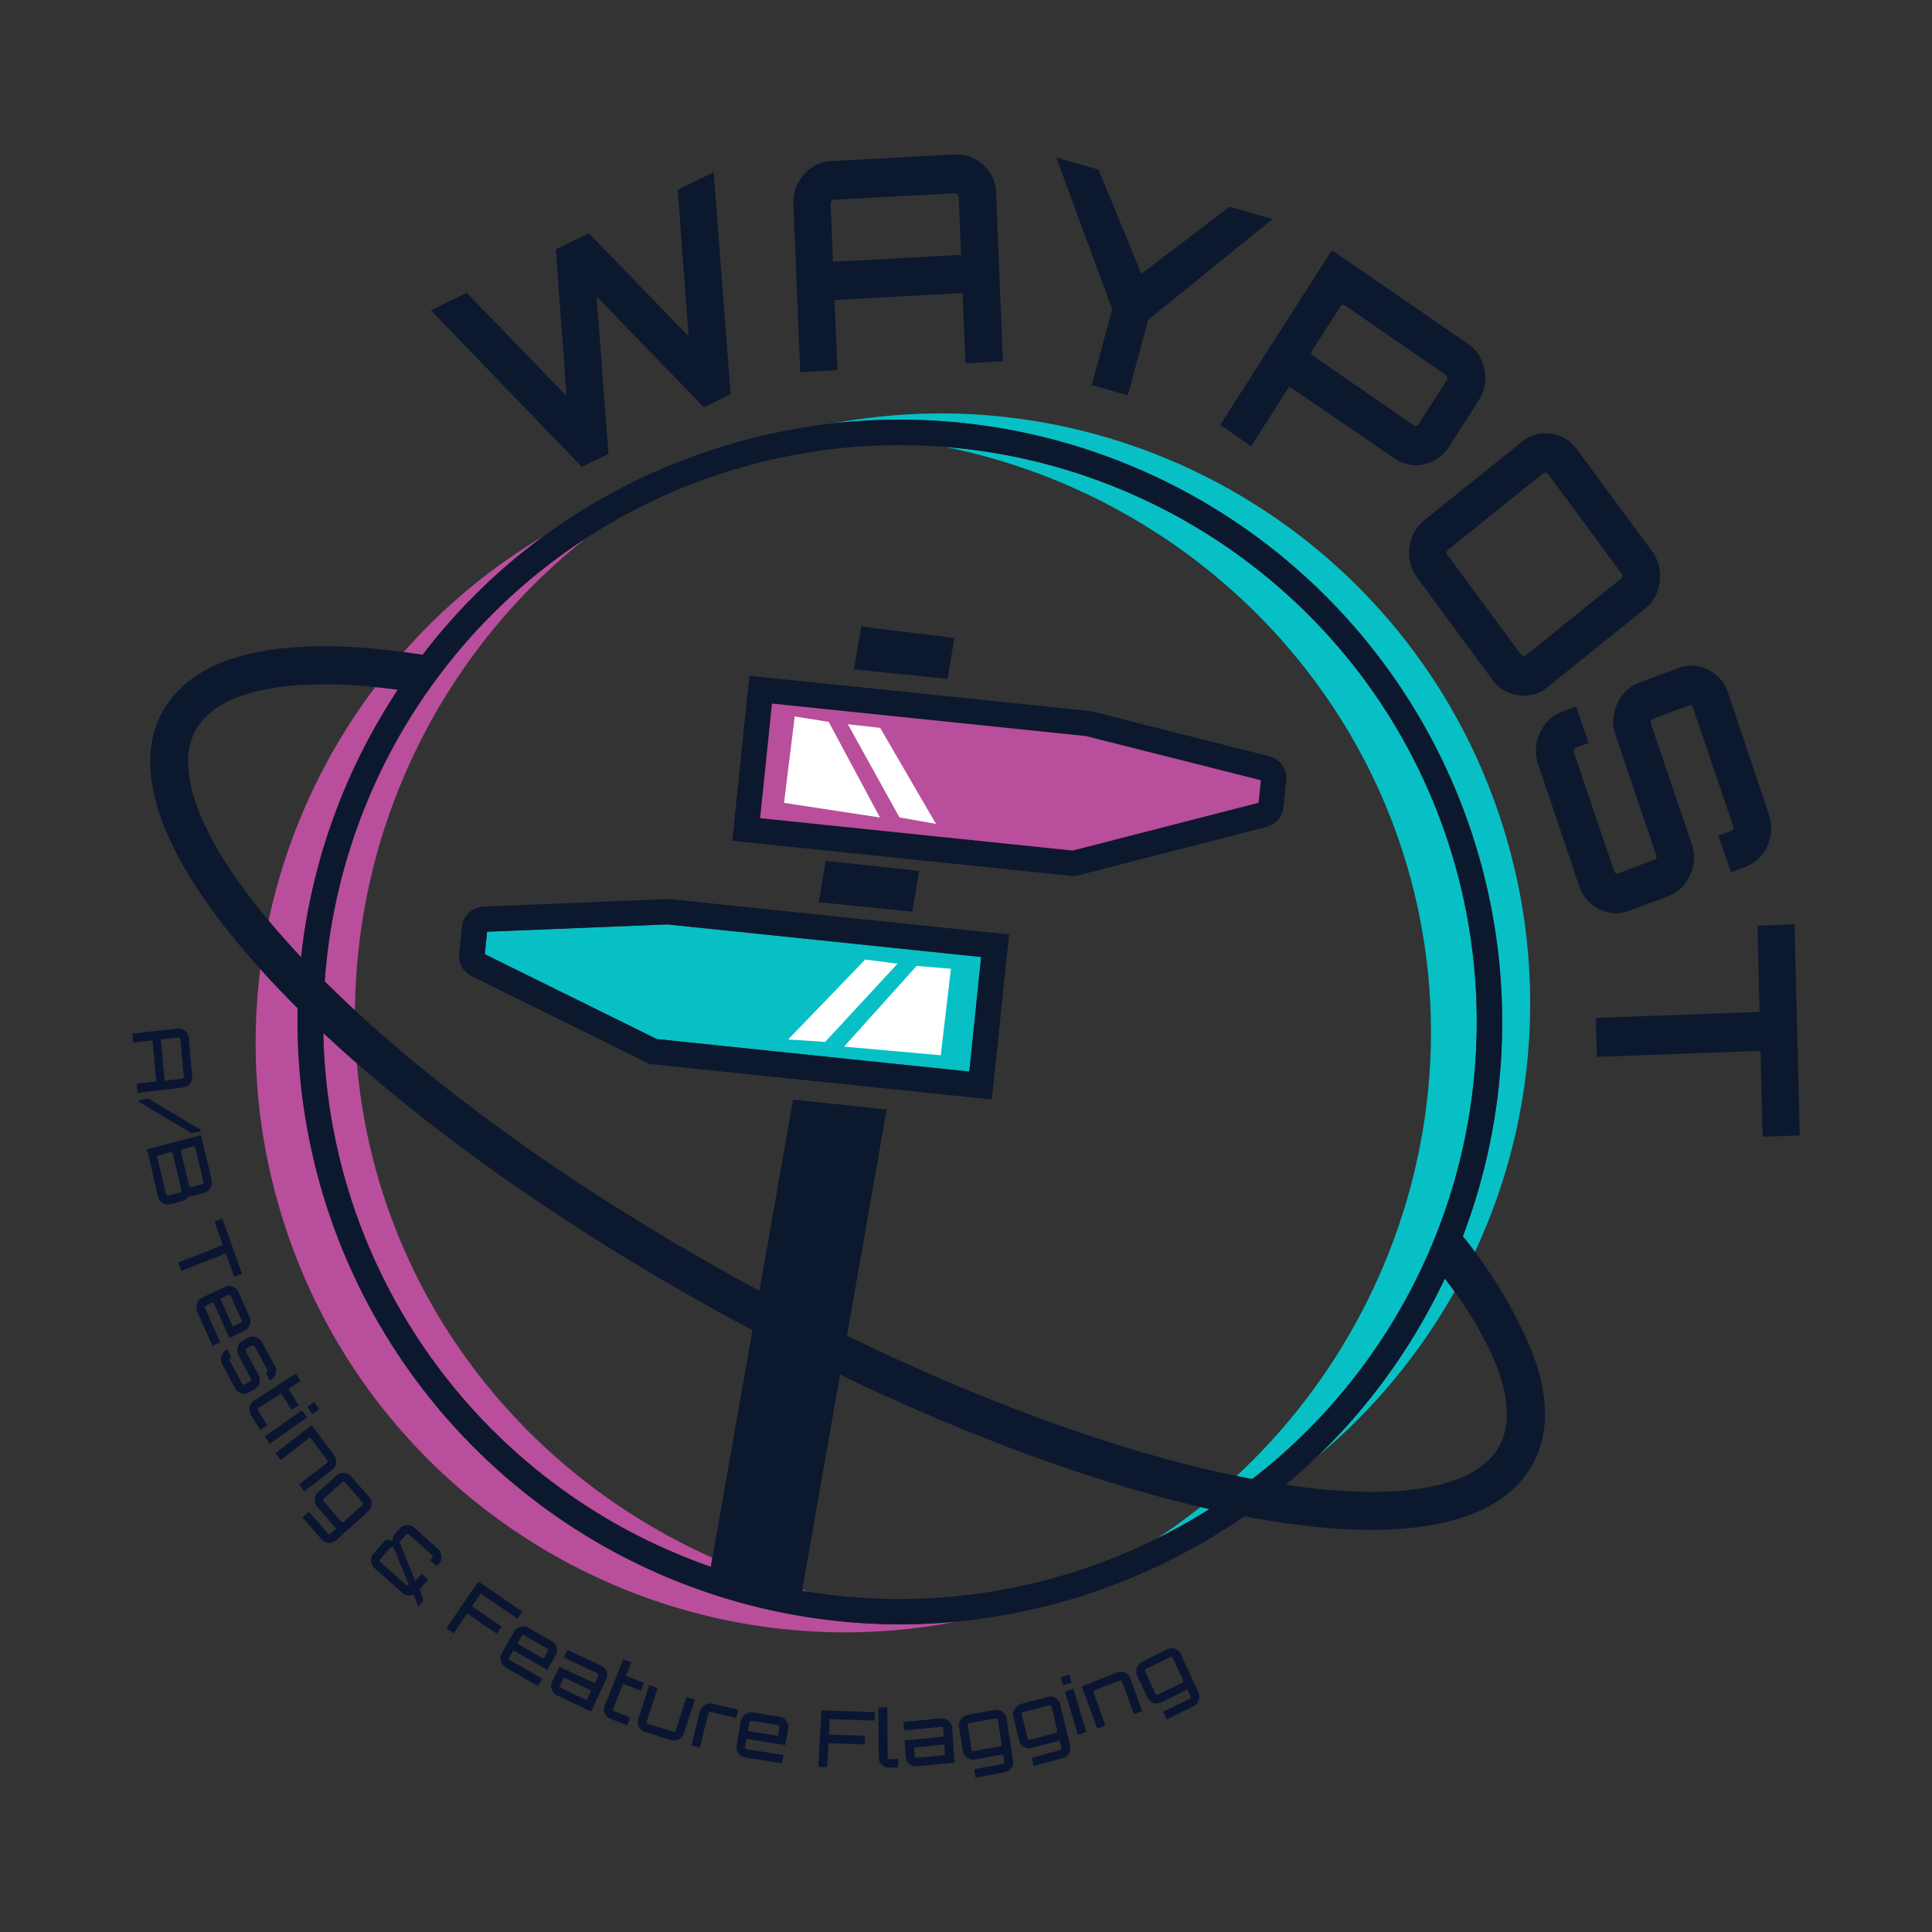 <svg xmlns="http://www.w3.org/2000/svg" viewBox="0 0 640 640"><rect x="0" y="0" width="640" height="640" fill="#333333" stroke="none"/><defs><style>.cls-1{fill:#b94e9c;}.cls-2{fill:#0c182e;}.cls-3{fill:#07c0c5;}.cls-4{fill:#0a1531;}.cls-5{fill:#fff;}</style></defs><g id="Option_A_Colors_1" data-name="Option A_Colors 1"><path class="cls-1" d="M133.72,216c2.06.28,4.14.58,6.26.92a196.86,196.86,0,0,1,40.45-39.55A194.28,194.28,0,0,0,133.72,216ZM123.8,384.86a194.7,194.7,0,0,1-5.57-32.62q-5.76-5-11.13-10.06A191.21,191.21,0,0,0,206.19,506a194.25,194.25,0,0,0,29.26,13l.52-3C181.74,491.88,139.29,444.42,123.8,384.86Zm142,141.77-.05.29c1,.18,2.05.34,3.08.5C267.77,527.17,266.77,526.9,265.76,526.63Zm32.1,11.46A199.91,199.91,0,0,1,98.64,334l0,0Q92,327.41,86.22,321A194.56,194.56,0,0,0,92.52,400c28.42,97.61,126.35,156.09,224.23,137.21Q307.3,538.09,297.86,538.09Zm-190.31-213h0q4.8,4.77,10,9.57A201.79,201.79,0,0,1,194.36,178.1,191.94,191.94,0,0,0,107.55,325.1Zm16.73-97.51a196,196,0,0,0-35.34,77.35q5,5.94,10.79,12.14a199.28,199.28,0,0,1,23.57-74.55q4-7.25,8.48-14.06C129.22,228.13,126.72,227.83,124.28,227.59Z"/><polygon class="cls-2" points="313.88 224.89 316.14 211.34 285.27 207.56 282.91 221.74 313.88 224.89"/><polygon class="cls-2" points="273.51 285.2 271.24 298.87 302.23 302.01 304.48 288.48 273.51 285.2"/><path class="cls-3" d="M397.67,499.21h0q-6.93,5.51-14.41,10.44a192.77,192.77,0,0,0,17.37-9.76Zm83.92-214.08c-22.8-78.33-91.67-131-168.56-137.08,74,14.82,135.38,70.35,154.73,144.76,18.57,71.37-5.05,146.76-58.14,196.12,1.71.36,3.39.69,5.07,1l.12,0a191.48,191.48,0,0,0,66.78-204.84Zm17.46-7.44c-28.28-97.14-125.41-155.51-222.81-137.47A199.56,199.56,0,0,1,484.59,409.54q2.09,2.59,4,5.16A194.45,194.45,0,0,0,499.05,277.69ZM473,434.54a199.93,199.93,0,0,1-36.82,48.12,195.4,195.4,0,0,0,45.66-54.82c-1-1.43-2.1-2.87-3.22-4.34Q476,429.08,473,434.54Z"/><path class="cls-2" d="M424.48,491.64l1.42.22q5.3-4.41,10.27-9.19Q430.53,487.35,424.48,491.64Z"/><path class="cls-2" d="M505.35,442.81a155.66,155.66,0,0,0-16.78-28.11q-1.89-2.56-4-5.16A199.58,199.58,0,0,0,276.24,140.22h0A202.2,202.2,0,0,0,242.4,147a199.41,199.41,0,0,0-62,30.38A196.86,196.86,0,0,0,140,216.94c-2.12-.34-4.2-.64-6.26-.92-16.55-2.25-31-2.55-43-.89-18.34,2.5-30.76,9.46-36.92,20.68-11,20,.53,49.92,32.45,85.23Q92,327.4,98.6,334l0,0A199.81,199.81,0,0,0,297.86,538.09q9.43,0,18.89-.9a202,202,0,0,0,95.44-34.88l.14,0c19.57,3.73,36.64,5.13,50.9,4.18q4.54-.3,8.7-.92c17.71-2.64,29.75-9.55,35.78-20.53C513.87,473.84,513.08,459.62,505.35,442.81ZM99.73,317.08q-5.83-6.19-10.79-12.14c-17.33-20.77-26.61-39.06-26.61-52.46a21.71,21.71,0,0,1,2.5-10.6c4.13-7.53,13.41-12.32,27.57-14.26,2.16-.3,4.41-.52,6.75-.68a152,152,0,0,1,25.13.65c2.44.24,4.94.54,7.5.88q-4.5,6.81-8.48,14.06A199.28,199.28,0,0,0,99.73,317.08ZM236,516.05l-.52,3a194.25,194.25,0,0,1-29.26-13A191.21,191.21,0,0,1,107.1,342.18q5.37,5,11.13,10.06c32.92,28.82,75.1,57.78,121.34,83.17q4.85,2.67,9.68,5.24Zm147.29-6.4s0,0,0,0A194,194,0,0,1,351.55,522a190.49,190.49,0,0,1-82.76,5.44c-1-.16-2.05-.32-3.08-.5l.05-.29,12.52-71.28c42.1,20.27,83.16,35.37,119.39,43.86h0l3,.68A192.77,192.77,0,0,1,383.26,509.65Zm31.43-19.71c-1.68-.32-3.36-.65-5.07-1-38.37-7.93-83.09-24.08-129.08-46.5l13.15-74.92-31-3.26-11.15,63.32-5.91-3.21c-49.83-27.37-94.77-58.87-128.1-89.69q-5.19-4.79-10-9.57h0A191.14,191.14,0,0,1,298.07,147.45q7.51,0,15,.6h0c76.89,6.09,145.76,58.75,168.56,137.08A191.48,191.48,0,0,1,414.81,490Zm82-10.95c-7.66,13.94-33.18,18.49-70.76,12.87l-1.42-.22q6-4.29,11.69-9h0A199.93,199.93,0,0,0,473,434.54q3-5.46,5.62-11c1.12,1.47,2.19,2.91,3.22,4.34a123.29,123.29,0,0,1,12.05,20.23C499.86,461.06,500.79,471.46,496.66,479Z"/><path class="cls-2" d="M192.72,154.65l-50-51.87L154.6,97l33.08,34.17-3.56-48.57,10.94-5.34,33.07,34.18L224.49,62.9l11.95-5.84L242,130.62l-8.82,4.3L197.64,98.23l3.9,52.12Z"/><path class="cls-2" d="M262.82,67.43a13.08,13.08,0,0,1,1.5-6.77,14.18,14.18,0,0,1,4.52-5.11,12.09,12.09,0,0,1,6.4-2.17l41.12-2.2a12.15,12.15,0,0,1,6.6,1.47,13.58,13.58,0,0,1,5,4.6,12.86,12.86,0,0,1,2,6.59l2.26,55.85-12.4.67-.94-23.27-42.42,2.27.94,23.27-12.31.66Zm55.54,17-.78-19.32a1.09,1.09,0,0,0-.41-.8,1.24,1.24,0,0,0-.85-.29l-40.09,2.15a1,1,0,0,0-.78.38,1.14,1.14,0,0,0-.3.83l.78,19.32Z"/><path class="cls-2" d="M361.66,127.54l6.77-25.08L349.91,52.19l14,4L378.09,90.7,407.3,68.49l14.28,4.06-41.23,33.39-6.74,25Z"/><path class="cls-2" d="M404.21,140.74l37-57.84,45,30.94a12.85,12.85,0,0,1,4.45,5.27,14.59,14.59,0,0,1,1.36,6.78,13.14,13.14,0,0,1-2.11,6.61l-10,15.61a12.78,12.78,0,0,1-5.08,4.61,12.56,12.56,0,0,1-6.55,1.34,12.42,12.42,0,0,1-6.38-2.24L427.1,128l-12.66,19.79Zm30.72-22.89,33.33,23a1.36,1.36,0,0,0,.85.24.87.87,0,0,0,.72-.43l9.47-14.81a1,1,0,0,0,.13-.89,1.32,1.32,0,0,0-.52-.77L445.58,101.2a1,1,0,0,0-.84-.17,1.09,1.09,0,0,0-.71.5l-9.47,14.8a1,1,0,0,0-.14.83A1.24,1.24,0,0,0,434.93,117.85Z"/><path class="cls-2" d="M469.42,191.29a13.12,13.12,0,0,1-2.54-6.45,14.81,14.81,0,0,1,.85-6.86,12.77,12.77,0,0,1,4-5.57l32.48-26.12a11.94,11.94,0,0,1,6.18-2.65,13.08,13.08,0,0,1,6.57.89,12.28,12.28,0,0,1,5.33,4.21l25,33.9a13.2,13.2,0,0,1,2.54,6.46A14.77,14.77,0,0,1,549,196a12.77,12.77,0,0,1-4,5.57l-32.48,26.12a12,12,0,0,1-6.19,2.65,13,13,0,0,1-6.57-.89,12.33,12.33,0,0,1-5.33-4.2Zm10.06-7.48,24.34,33a1.21,1.21,0,0,0,.77.48,1,1,0,0,0,.85-.19L537,191.67a1.06,1.06,0,0,0,.39-.81,1.3,1.3,0,0,0-.25-.89l-24.34-33a1.09,1.09,0,0,0-.74-.44,1,1,0,0,0-.82.23l-31.6,25.41a1.18,1.18,0,0,0-.2,1.63Z"/><path class="cls-2" d="M509.52,253.14a13.52,13.52,0,0,1-.5-7,14.68,14.68,0,0,1,2.84-6.27,12.24,12.24,0,0,1,5.47-4l4.8-1.81,4.09,12.06L522,247.74a1.08,1.08,0,0,0-.64.6,1.19,1.19,0,0,0,0,.89l13.36,39.38a1.1,1.1,0,0,0,.57.66,1,1,0,0,0,.85,0l11.94-4.5a.94.94,0,0,0,.59-.58,1.33,1.33,0,0,0,0-.88l-13.51-39.83a13.27,13.27,0,0,1-.5-7,14.46,14.46,0,0,1,2.84-6.27,12.37,12.37,0,0,1,5.55-4.05l12.91-4.86a11.65,11.65,0,0,1,6.64-.54,13.12,13.12,0,0,1,6,2.95,12.72,12.72,0,0,1,3.81,5.73L586,269.89a13.38,13.38,0,0,1,.5,7,14.46,14.46,0,0,1-2.84,6.27,12.21,12.21,0,0,1-5.47,4L573.39,289l-4.12-12.16,4.27-1.6a1.09,1.09,0,0,0,.63-.6,1.15,1.15,0,0,0,0-.89l-13.36-39.38a1.06,1.06,0,0,0-.56-.66,1,1,0,0,0-.86,0l-11.94,4.49a1,1,0,0,0-.59.58,1.33,1.33,0,0,0,0,.88l13.55,39.92a13.41,13.41,0,0,1,.5,7,14.68,14.68,0,0,1-2.84,6.27,12.55,12.55,0,0,1-5.56,4.05l-12.9,4.85a11.6,11.6,0,0,1-6.65.55,13.24,13.24,0,0,1-6-3,12.85,12.85,0,0,1-3.81-5.72Z"/><path class="cls-2" d="M528.64,337.2l54.24-2-.7-28.56,12.29-.44,1.71,69.93-12.29.44-.69-28.46-54.24,2Z"/><path class="cls-4" d="M58.89,340.71a3.05,3.05,0,0,1,1.72.28,3.34,3.34,0,0,1,1.31,1.14,3.53,3.53,0,0,1,.61,1.73l1.12,12.46a3.84,3.84,0,0,1-.28,1.85,3.66,3.66,0,0,1-1.09,1.42,3.11,3.11,0,0,1-1.63.67L45.58,362l-.27-3,6.44-.74-1.23-13.66-6.44.74-.26-2.94ZM54.51,358l5.8-.66a.65.65,0,0,0,.43-.24.69.69,0,0,0,.14-.51l-1.1-12.31a.67.67,0,0,0-.24-.45.57.57,0,0,0-.46-.15l-5.8.66Z"/><path class="cls-4" d="M46,364.49l3.14-.59,17.07,10.22.24.65-3.09.58-17.1-10.22Z"/><path class="cls-4" d="M66.6,376l3.49,14.81a3.66,3.66,0,0,1,0,1.83,3.52,3.52,0,0,1-.87,1.57,3.28,3.28,0,0,1-1.53.89l-3.67,1a3.64,3.64,0,0,1-.66.11,2.28,2.28,0,0,1-.65-.07,8.23,8.23,0,0,1-1.12,1.15,3.26,3.26,0,0,1-1.17.6l-4,1a3.06,3.06,0,0,1-1.75,0,3.43,3.43,0,0,1-1.47-.95,3.7,3.7,0,0,1-.85-1.63l-3.66-15.58Zm-14.45,7.52,2.82,12a.66.66,0,0,0,.3.43.63.63,0,0,0,.48.07l3.87-1a.65.65,0,0,0,.39-.3.7.7,0,0,0,.08-.53l-2.82-12a.71.71,0,0,0-.3-.42.64.64,0,0,0-.48-.08l-3.87,1a.6.6,0,0,0-.39.31A.66.66,0,0,0,52.15,383.52Zm7.81-2,2.64,11.22a.64.64,0,0,0,.3.4.62.62,0,0,0,.48.07l3.52-.92a.69.69,0,0,0,.39-.31.61.61,0,0,0,.08-.49l-2.64-11.22a.62.62,0,0,0-.3-.41.59.59,0,0,0-.48-.09l-3.52.93A.57.57,0,0,0,60,381,.71.71,0,0,0,60,381.47Z"/><path class="cls-4" d="M59.06,418.2l14.77-5.72-2.8-7.8,2.61-1L80.22,422l-2.61,1-2.78-7.78L60.05,421Z"/><path class="cls-4" d="M65.08,432.7a3.83,3.83,0,0,1,.58-1.68A3.12,3.12,0,0,1,67,429.85l7.49-3.58a3,3,0,0,1,1.72-.28,3.66,3.66,0,0,1,1.62.64A3.37,3.37,0,0,1,79,428l3.65,8.15a3.63,3.63,0,0,1-.28,3.5A3.24,3.24,0,0,1,81,440.84l-5,2.39-5.34-11.9-2.41,1.15a.61.61,0,0,0-.32.38.67.67,0,0,0,0,.52l5,11.27-2.53,1.21-5.08-11.35A3.38,3.38,0,0,1,65.08,432.7ZM73,430.2l4.12,9.21,2.58-1.23a.67.67,0,0,0,.33-.37.66.66,0,0,0,0-.5l-3.59-8a.66.66,0,0,0-.86-.34Z"/><path class="cls-4" d="M73.2,450.21a3.94,3.94,0,0,1,.46-1.72,3.11,3.11,0,0,1,1.23-1.26l.34-.19,1.39,2.56-.27.15a.64.64,0,0,0-.3.41.69.69,0,0,0,0,.51l4.16,7.7a.63.63,0,0,0,.39.31.66.66,0,0,0,.48-.06l1.76-1a.61.61,0,0,0,.31-.39.67.67,0,0,0,0-.5L79,449a3.51,3.51,0,0,1-.43-1.77,3.74,3.74,0,0,1,.45-1.72,3.25,3.25,0,0,1,1.25-1.27l1.9-1.07a2.93,2.93,0,0,1,1.69-.41,3.58,3.58,0,0,1,1.67.51,3.27,3.27,0,0,1,1.24,1.31L91,452.37a3.57,3.57,0,0,1,.44,1.79,3.87,3.87,0,0,1-.46,1.72,3.17,3.17,0,0,1-1.24,1.25l-.34.2L88,454.74l.27-.16a.69.69,0,0,0,.26-.89L84.32,446a.69.69,0,0,0-.39-.32.62.62,0,0,0-.5.05l-1.76,1a.6.6,0,0,0-.29.4.71.71,0,0,0,.05.52l4.2,7.77a3.64,3.64,0,0,1,.44,1.78,3.57,3.57,0,0,1-.46,1.72,3.22,3.22,0,0,1-1.25,1.26l-1.9,1.07a3,3,0,0,1-1.69.42,3.46,3.46,0,0,1-1.66-.51,3.39,3.39,0,0,1-1.25-1.32L73.63,452A3.45,3.45,0,0,1,73.2,450.21Z"/><path class="cls-4" d="M82.63,467a3.68,3.68,0,0,1,.36-1.74A3.09,3.09,0,0,1,84.16,464L98,455l1.53,2.48-4,2.59,3.39,5.45L96.53,467l-3.38-5.45-7.39,4.81a.6.6,0,0,0-.28.42.67.67,0,0,0,.09.5l3,4.88-2.36,1.54-3.07-5A3.52,3.52,0,0,1,82.63,467Z"/><path class="cls-4" d="M87.69,475.85l12.37-8.66,1.62,2.42-12.36,8.65ZM101.81,466l2.3-1.62,1.62,2.42-2.3,1.61Z"/><path class="cls-4" d="M91.3,481.34l11.93-9.26,7.41,9.92a3.46,3.46,0,0,1,.69,1.7,3.73,3.73,0,0,1-.21,1.76,3.14,3.14,0,0,1-1.06,1.42l-9.26,7.19-1.74-2.33,9.2-7.14a.61.61,0,0,0,.24-.44.67.67,0,0,0-.13-.5l-5.22-7a.67.67,0,0,0-.92-.15L93,483.67Z"/><path class="cls-4" d="M100.19,502.64l2.12-1.9,6.27,7.19a.65.65,0,0,0,.46.22.56.56,0,0,0,.47-.15l1.84-1.66-6.22-7.13a3.37,3.37,0,0,1-.81-1.62,3.5,3.5,0,0,1,.08-1.79,3.19,3.19,0,0,1,.95-1.49l6.2-5.58a3.07,3.07,0,0,1,1.58-.78,3.74,3.74,0,0,1,1.75.15,3.29,3.29,0,0,1,1.49,1l5.83,6.68a3.34,3.34,0,0,1,.81,1.64,3.64,3.64,0,0,1-.08,1.77,3.13,3.13,0,0,1-1,1.49l-10.64,9.59a3.15,3.15,0,0,1-1.58.78,3.42,3.42,0,0,1-3.23-1.15Zm7.08-5.25L113,504a.65.65,0,0,0,.46.22.57.57,0,0,0,.47-.15l6.08-5.48a.64.64,0,0,0,.21-.46.67.67,0,0,0-.16-.48L114.33,491a.68.68,0,0,0-.93-.07l-6.08,5.49a.6.6,0,0,0-.21.45A.66.66,0,0,0,107.27,497.39Z"/><path class="cls-4" d="M124.11,519.5a3.4,3.4,0,0,1-1-1.49,3.72,3.72,0,0,1-.14-1.78,3.14,3.14,0,0,1,.77-1.61l3.51-4a1.7,1.7,0,0,1,1.18-.49,2.51,2.51,0,0,1,1.64.49,2.69,2.69,0,0,1,.59-2.27l1.78-2a3.1,3.1,0,0,1,1.48-1,3.42,3.42,0,0,1,1.74-.09,3.49,3.49,0,0,1,1.62.83l7.78,7a3.31,3.31,0,0,1,.9,1.34,4.13,4.13,0,0,1,.25,1.6,3.57,3.57,0,0,1-.39,1.53l-1.15,1.31-2.18-2,.7-.8a.59.59,0,0,0,.16-.46.74.74,0,0,0-.24-.46l-7.69-6.87a.6.6,0,0,0-.46-.17.59.59,0,0,0-.43.21l-2.2,2.52,5.23,12.88,2.12-2.42,2.16,1.93L139,526.47l1.25,3.74-1.77,2-1.42-4a4.07,4.07,0,0,1-2,.28,3.16,3.16,0,0,1-1.74-.78Zm1.92-2.07,8.26,7.39a1.09,1.09,0,0,0,.54.25,1.83,1.83,0,0,0,.66,0l-5-12.16-.25-.33a.54.54,0,0,0-.52-.11,1.34,1.34,0,0,0-.7.49L126,516.5a.66.66,0,0,0-.15.48A.63.63,0,0,0,126,517.43Z"/><path class="cls-4" d="M147.85,539.43l10.59-15.55,14.59,10-1.59,2.33-12.18-8.36-2.9,4.25,9.79,6.73-1.61,2.37-9.8-6.72-4.48,6.59Z"/><path class="cls-4" d="M166.24,551.13a3.87,3.87,0,0,1-.48-1.69,3.12,3.12,0,0,1,.42-1.72l4.16-7.26a3.07,3.07,0,0,1,1.26-1.24,4,4,0,0,1,1.71-.44,3.34,3.34,0,0,1,1.74.46l7.68,4.4a3.45,3.45,0,0,1,1.3,1.27,3.5,3.5,0,0,1,.47,1.7,3.2,3.2,0,0,1-.43,1.71l-2.78,4.86-11.22-6.43-1.34,2.34a.68.68,0,0,0,.26.9l10.63,6.09-1.4,2.45-10.7-6.13A3.26,3.26,0,0,1,166.24,551.13Zm5.14-6.67,8.68,5,1.43-2.49a.65.65,0,0,0-.23-.89l-7.54-4.32a.62.62,0,0,0-.5-.06.64.64,0,0,0-.41.3Z"/><path class="cls-4" d="M184.61,561.69a3.26,3.26,0,0,1-1.39-1.17,3.58,3.58,0,0,1-.62-1.64,3.23,3.23,0,0,1,.31-1.74l2.39-5L197,557.57l1.15-2.44a.6.6,0,0,0,0-.49.63.63,0,0,0-.33-.37l-11.09-5.21,1.21-2.55,11.16,5.24a3.48,3.48,0,0,1,1.4,1.16,3.52,3.52,0,0,1,.61,1.66,3.38,3.38,0,0,1-.31,1.74l-5,10.63Zm1.28-2.51,8.45,4,1.51-3.19-9.06-4.25-1.23,2.6a.62.62,0,0,0,0,.5A.64.64,0,0,0,185.89,559.18Z"/><path class="cls-4" d="M200.85,568.41a3.47,3.47,0,0,1-.72-1.6,3.13,3.13,0,0,1,.19-1.75l6.13-15.36,2.7,1-1.77,4.44,5.94,2.33-1,2.62-5.95-2.32-3.28,8.23a.56.56,0,0,0,0,.49.64.64,0,0,0,.36.36l5.32,2.08-1,2.62-5.4-2.11A3.39,3.39,0,0,1,200.85,568.41Z"/><path class="cls-4" d="M212.18,572.72a3.53,3.53,0,0,1-.82-1.55,3.08,3.08,0,0,1,.08-1.75l3.64-11.18,2.77.87-3.62,11.1a.59.59,0,0,0,.05.5.65.65,0,0,0,.38.33l8.3,2.61a.7.7,0,0,0,.51,0,.65.65,0,0,0,.33-.38l3.62-11.1,2.77.87-3.65,11.18a3.22,3.22,0,0,1-1,1.47,3.73,3.73,0,0,1-1.59.79,3.42,3.42,0,0,1-1.82-.08l-8.45-2.67A3.33,3.33,0,0,1,212.18,572.72Z"/><path class="cls-4" d="M229,578.28l2.85-11.4a3,3,0,0,1,.88-1.53,3.8,3.8,0,0,1,1.54-.9,3.43,3.43,0,0,1,1.8-.06l8.47,2-.68,2.74-8.39-2a.62.62,0,0,0-.51.08.63.63,0,0,0-.31.39l-2.83,11.32Z"/><path class="cls-4" d="M245.18,581.44a3.71,3.71,0,0,1-1-1.41,3,3,0,0,1-.18-1.74l1.44-8.22a3,3,0,0,1,.77-1.59,3.73,3.73,0,0,1,1.46-1,3.35,3.35,0,0,1,1.81-.19l8.76,1.39a3.41,3.41,0,0,1,2.7,2.14,3.22,3.22,0,0,1,.17,1.74l-1,5.5-12.81-2-.46,2.64a.6.6,0,0,0,.12.48.64.64,0,0,0,.43.27l12.14,1.93-.49,2.77-12.21-1.94A3.36,3.36,0,0,1,245.18,581.44Zm2.58-8,9.91,1.56.49-2.82a.64.64,0,0,0-.11-.48.59.59,0,0,0-.41-.26L249,570.06a.7.7,0,0,0-.5.12.66.66,0,0,0-.28.42Z"/><path class="cls-4" d="M271.09,585.28l1-18.71,17.78.6-.15,2.8-14.85-.49-.28,5.11,11.94.4-.15,2.86-11.94-.4-.43,7.92Z"/><path class="cls-4" d="M292.89,585.13a3.71,3.71,0,0,1-1.28-1.18,3,3,0,0,1-.5-1.67L291,565.65l2.91-.09.15,16.55a.63.63,0,0,0,.21.45.69.69,0,0,0,.47.18l2.84-.09,0,2.8-2.91.09A3.27,3.27,0,0,1,292.89,585.13Z"/><path class="cls-4" d="M303.78,585.09a3.4,3.4,0,0,1-1.8-.3,3.53,3.53,0,0,1-1.35-1.09,3,3,0,0,1-.59-1.64l-.39-5.54,13-1.22-.19-2.67a.62.62,0,0,0-.22-.43.58.58,0,0,0-.47-.15l-12.3,1.16-.2-2.8,12.38-1.16a3.46,3.46,0,0,1,1.79.28,3.52,3.52,0,0,1,1.36,1.11,3.23,3.23,0,0,1,.59,1.64l.82,11.65Zm-.12-2.8,9.37-.88-.25-3.5-10,1,.2,2.85a.58.58,0,0,0,.24.43A.61.61,0,0,0,303.66,582.29Z"/><path class="cls-4" d="M323.11,588.84l-.44-2.78,9.47-1.72a.67.67,0,0,0,.43-.27.58.58,0,0,0,.13-.48l-.37-2.44-9.39,1.7a3.43,3.43,0,0,1-1.8-.14,3.32,3.32,0,0,1-1.45-1,3.11,3.11,0,0,1-.73-1.58L317.69,572a3.17,3.17,0,0,1,.22-1.75,4.07,4.07,0,0,1,1.08-1.43,3.49,3.49,0,0,1,1.65-.77l8.8-1.59a3.35,3.35,0,0,1,1.81.15,3.47,3.47,0,0,1,1.44,1,3.08,3.08,0,0,1,.73,1.58l2.18,14a3.3,3.3,0,0,1-.21,1.76,3.6,3.6,0,0,1-2.74,2.19Zm-.52-8.77,8.64-1.56a.67.67,0,0,0,.44-.28.65.65,0,0,0,.13-.48l-1.25-8a.61.61,0,0,0-.27-.41.62.62,0,0,0-.49-.11l-8.64,1.56a.67.67,0,0,0-.44.28.65.65,0,0,0-.13.48l1.25,8a.57.57,0,0,0,.27.41A.62.62,0,0,0,322.59,580.07Z"/><path class="cls-4" d="M342.44,585l-.66-2.74,9.31-2.49a.69.69,0,0,0,.42-.31.63.63,0,0,0,.09-.49l-.58-2.39L341.79,579a3.47,3.47,0,0,1-1.81,0,3.33,3.33,0,0,1-1.53-.86,3,3,0,0,1-.85-1.51l-1.94-8a3.19,3.19,0,0,1,.08-1.76,4,4,0,0,1,1-1.51,3.57,3.57,0,0,1,1.59-.91l8.65-2.31a3.45,3.45,0,0,1,1.83,0,3.53,3.53,0,0,1,1.51.85,3,3,0,0,1,.85,1.51l3.32,13.79a3.13,3.13,0,0,1-.06,1.77,3.66,3.66,0,0,1-.95,1.51,3.61,3.61,0,0,1-1.61.9Zm-1.22-8.68,8.5-2.28a.66.66,0,0,0,.41-.31.62.62,0,0,0,.09-.49l-1.9-7.89a.59.59,0,0,0-.3-.38.65.65,0,0,0-.51-.07L339,567.14a.7.7,0,0,0-.42.32.62.62,0,0,0-.09.49l1.9,7.88a.59.59,0,0,0,.3.39A.66.66,0,0,0,341.22,576.29Z"/><path class="cls-4" d="M352.17,558.3l-.8-2.67,2.79-.91.8,2.67Zm4.89,16.36-4.29-14.33,2.79-.91,4.29,14.33Z"/><path class="cls-4" d="M363.45,572.66l-5.08-14L370,554.06a3.38,3.38,0,0,1,1.82-.21,3.51,3.51,0,0,1,1.6.67,3,3,0,0,1,1,1.4l3.94,10.91-2.73,1.07-3.92-10.84a.57.57,0,0,0-.34-.34.61.61,0,0,0-.51,0l-8.22,3.2a.68.68,0,0,0-.38.35.63.63,0,0,0,0,.5l3.91,10.83Z"/><path class="cls-4" d="M386.48,569.59l-1.17-2.54,8.69-4.26a.67.67,0,0,0,.35-.39.6.6,0,0,0,0-.49l-1-2.22-8.62,4.22a3.57,3.57,0,0,1-1.78.37,3.28,3.28,0,0,1-1.67-.54,3,3,0,0,1-1.13-1.3L376.68,555a3,3,0,0,1-.26-1.73,3.76,3.76,0,0,1,.66-1.67,3.54,3.54,0,0,1,1.38-1.19l8.08-4a3.5,3.5,0,0,1,3.46.17,3,3,0,0,1,1.13,1.3L397,560.7a3.18,3.18,0,0,1,.28,1.74,3.51,3.51,0,0,1-.65,1.66,3.6,3.6,0,0,1-1.41,1.2Zm-2.87-8.24,7.94-3.89a.69.69,0,0,0,.35-.38.62.62,0,0,0,0-.5l-3.38-7.33a.57.57,0,0,0-.37-.32.65.65,0,0,0-.51,0l-7.93,3.88a.67.67,0,0,0-.35.39.62.62,0,0,0,0,.5l3.38,7.33a.62.62,0,0,0,.37.32A.69.69,0,0,0,383.61,561.35Z"/><path class="cls-2" d="M424.47,253.07a8,8,0,0,0-4.52-2.69l-58.47-14.76-.3-.07L248.24,223.86l-5.66,54.67L356,290.27l62.82-16.16a8.17,8.17,0,0,0,4.36-2.3,7.53,7.53,0,0,0,2-4.47l.93-9A6.93,6.93,0,0,0,424.47,253.07Zm-7.58,12.85-61.55,15.83L251.81,271l3.93-37.94,104,10.76,58,14.63Z"/><polygon class="cls-1" points="417.66 258.48 416.89 265.92 355.34 281.75 251.81 271.03 255.74 233.09 359.71 243.85 417.66 258.48"/><polygon class="cls-3" points="325.04 317.02 321.1 354.96 217.57 344.21 160.67 316.13 160.59 316.08 161.35 308.64 221.06 306.22 325.04 317.02"/><path class="cls-2" d="M221.63,297.82l-.3,0-60.56,2.47a8,8,0,0,0-5,1.69,7,7,0,0,0-2.69,4.83l-.94,9a7.57,7.57,0,0,0,1.07,4.78,8.15,8.15,0,0,0,3.81,3.16l58.17,28.71,113.38,11.77,5.68-54.67Zm-4.06,46.39-56.9-28.08-.08-.05.76-7.44,59.71-2.42L325,317,321.1,355Z"/><polygon class="cls-5" points="315.01 320.92 311.63 349.57 279.61 346.71 303.64 319.98 315.01 320.92"/><polygon class="cls-5" points="273.34 345.15 297.31 319.24 286.61 317.86 261.1 344.33 273.34 345.15"/><polygon class="cls-5" points="263.26 237.33 259.72 265.96 291.5 270.81 274.52 239.13 263.26 237.33"/><polygon class="cls-5" points="297.96 270.78 280.86 239.91 291.57 241.12 310.05 272.91 297.96 270.78"/></g></svg>